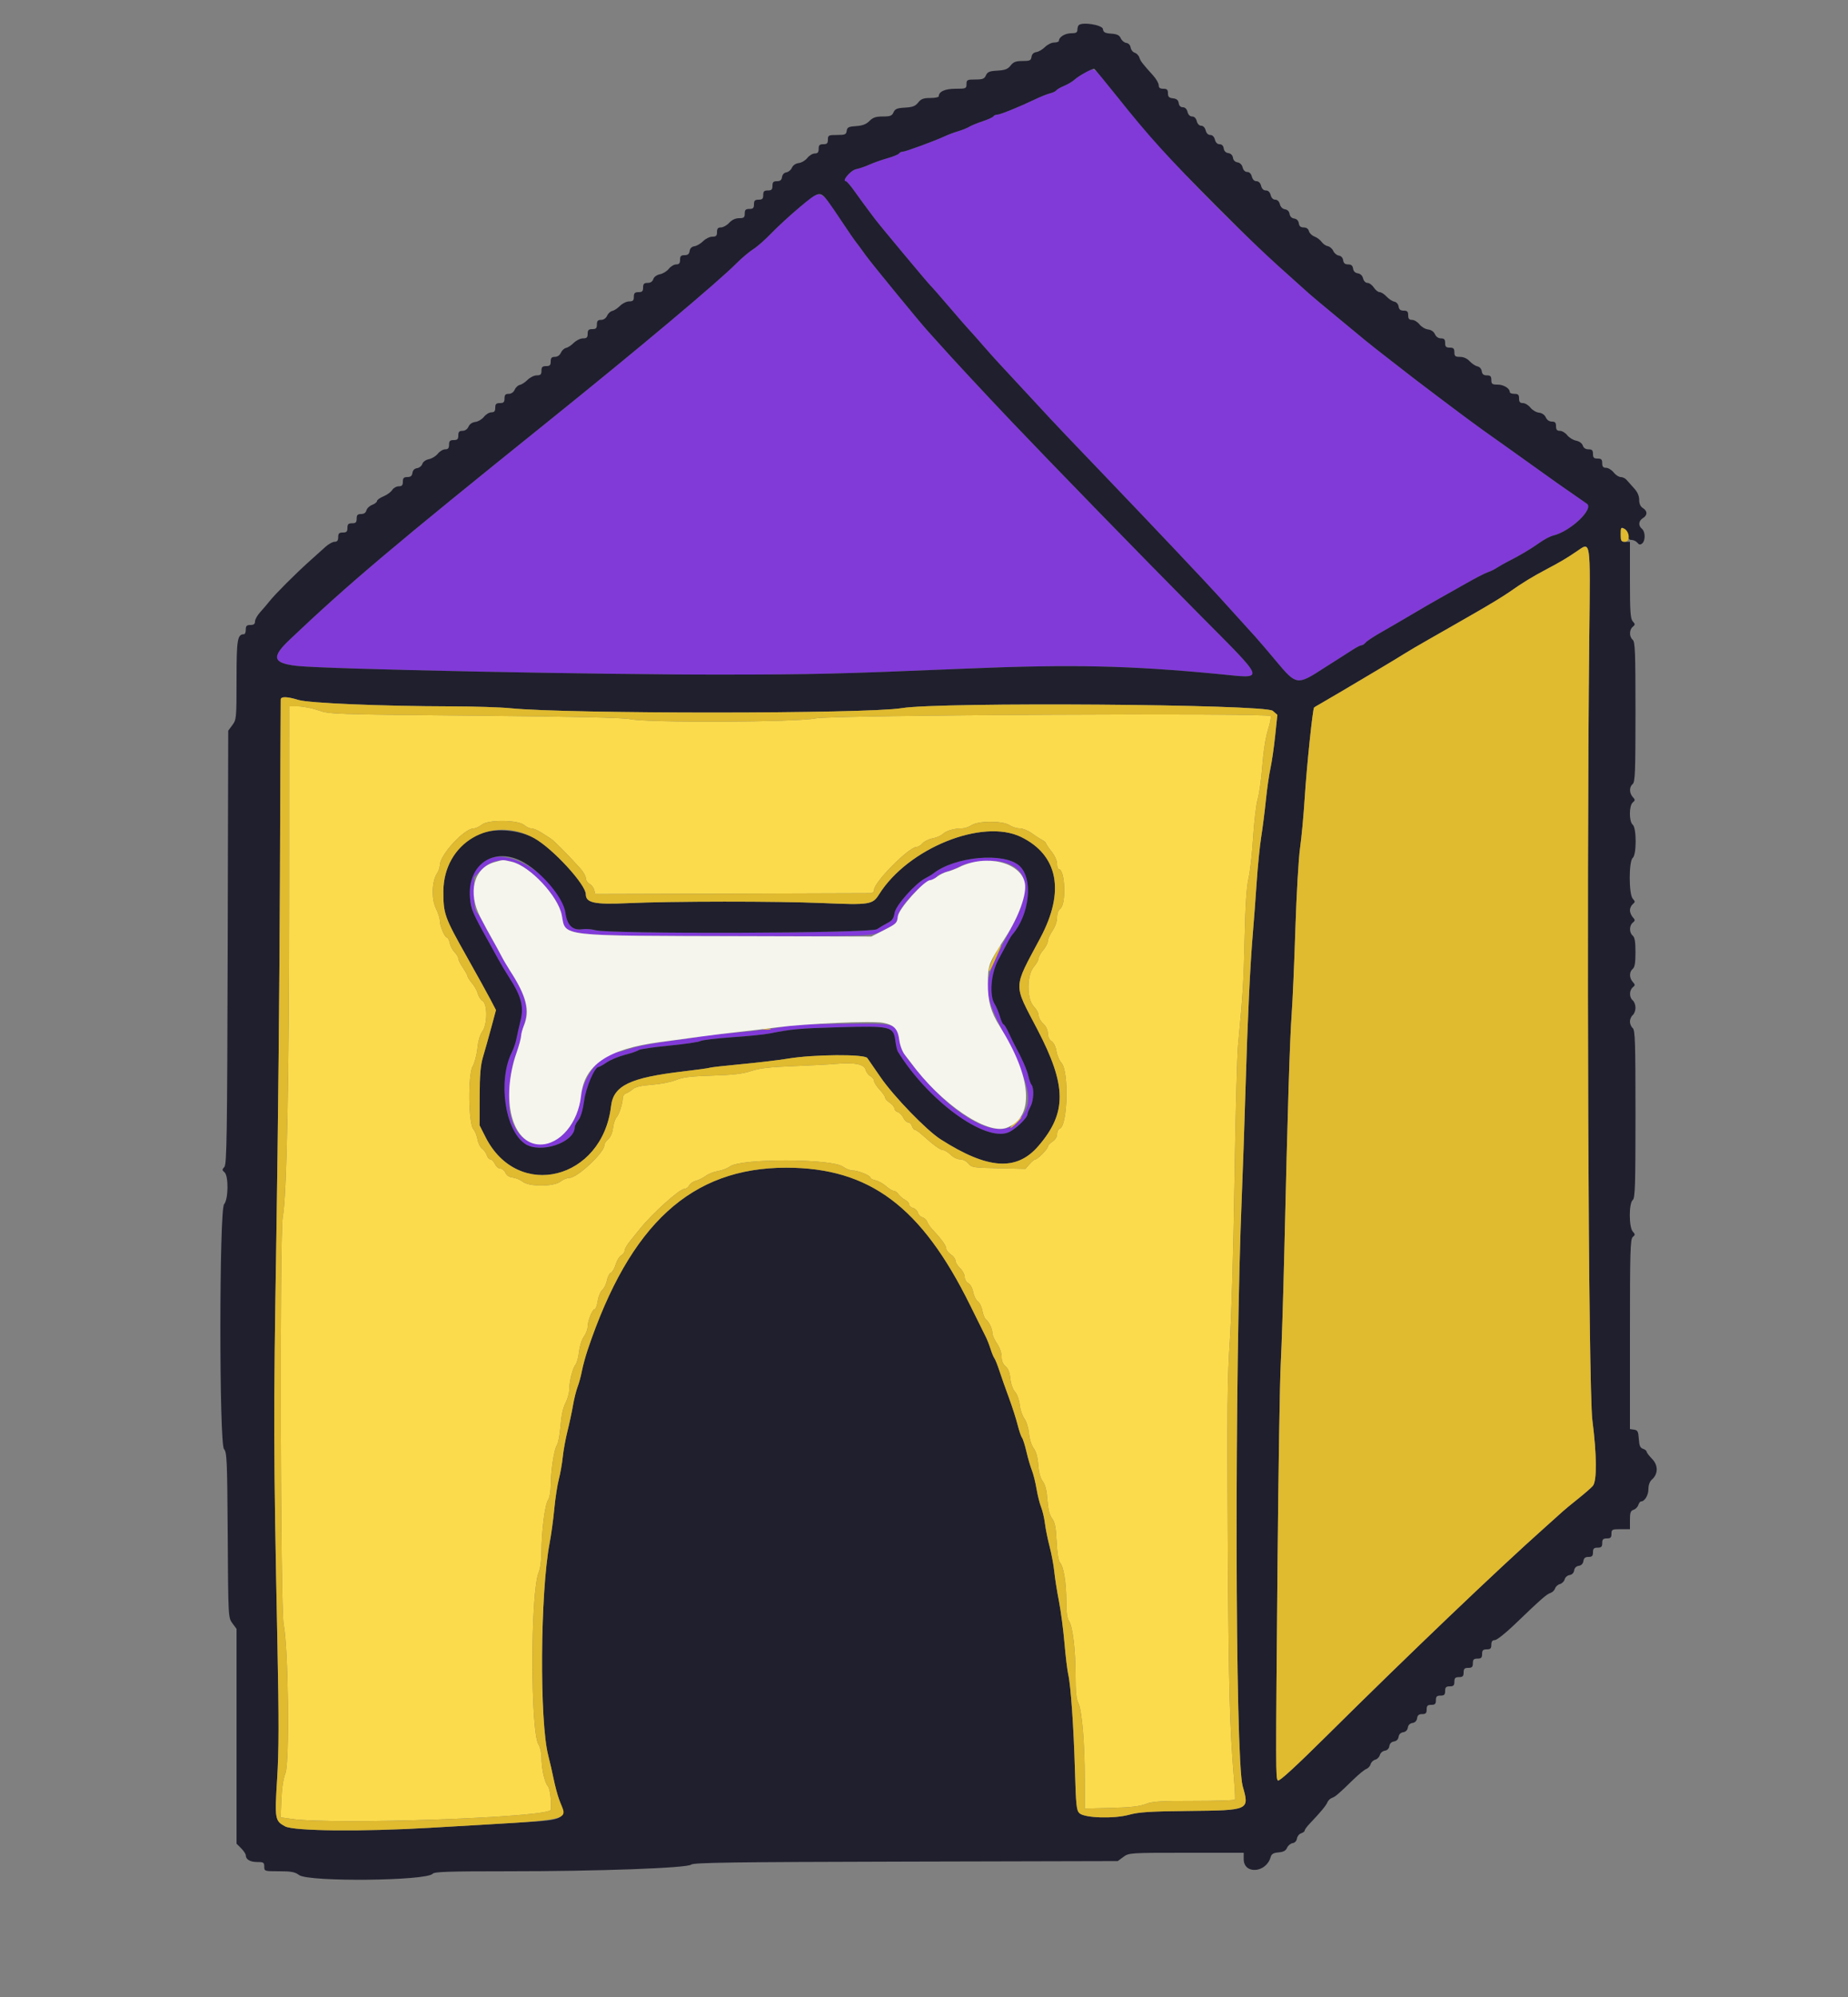 <svg id="svg" version="1.1" xmlns="http://www.w3.org/2000/svg" xmlns:xlink="http://www.w3.org/1999/xlink" width="400" height="432" viewBox="0, 0, 400,432"><rect x="0" y="0" width="400" height="432" fill="#808080" stroke="none"/><g id="svgg"><path id="path0" d="M234.996 15.641 C 234.118 16.105,233.038 16.817,232.595 17.223 C 232.152 17.629,231.129 18.238,230.322 18.575 C 229.515 18.912,228.754 19.351,228.631 19.550 C 228.508 19.749,227.911 20.033,227.304 20.183 C 226.697 20.332,225.300 20.886,224.200 21.413 C 220.717 23.083,216.488 24.800,215.857 24.800 C 215.521 24.800,215.144 24.966,215.019 25.169 C 214.893 25.373,213.848 25.850,212.695 26.231 C 211.543 26.611,210.240 27.145,209.800 27.417 C 209.360 27.689,208.280 28.124,207.400 28.386 C 206.520 28.647,205.260 29.115,204.600 29.425 C 202.449 30.438,196.032 32.800,195.432 32.800 C 195.110 32.800,194.737 32.978,194.603 33.195 C 194.469 33.412,193.333 33.878,192.080 34.231 C 190.826 34.584,189.080 35.201,188.200 35.602 C 187.320 36.002,186.012 36.451,185.293 36.598 C 184.119 36.839,182.131 39.200,183.102 39.200 C 183.279 39.200,184.139 40.205,185.012 41.434 C 185.885 42.662,187.098 44.327,187.706 45.134 C 188.315 45.940,189.079 46.960,189.406 47.400 C 190.389 48.725,200.940 61.369,201.422 61.800 C 201.669 62.020,203.475 64.079,205.435 66.375 C 207.396 68.671,209.360 70.924,209.800 71.382 C 210.240 71.839,211.500 73.257,212.600 74.533 C 213.700 75.808,215.410 77.721,216.400 78.782 C 220.785 83.486,226.368 89.500,227.371 90.600 C 228.438 91.771,230.536 93.971,239.978 103.823 C 249.123 113.365,261.822 126.794,263.800 129.015 C 264.674 129.996,270.669 136.611,271.733 137.768 C 272.356 138.446,274.392 140.827,276.256 143.059 C 280.607 148.269,280.768 148.292,286.600 144.501 C 287.480 143.929,288.875 143.043,289.700 142.531 C 290.525 142.019,291.885 141.150,292.722 140.600 C 293.558 140.050,294.436 139.600,294.673 139.600 C 294.909 139.600,295.325 139.331,295.598 139.002 C 295.872 138.673,297.379 137.676,298.947 136.788 C 300.516 135.899,303.600 134.105,305.800 132.802 C 308.000 131.499,310.430 130.091,311.200 129.674 C 311.970 129.256,314.490 127.833,316.800 126.511 C 319.110 125.190,321.450 123.970,322.000 123.802 C 322.550 123.633,323.450 123.198,324.000 122.834 C 324.550 122.471,325.630 121.856,326.400 121.468 C 328.959 120.179,331.380 118.744,333.209 117.431 C 334.203 116.717,335.553 116.005,336.209 115.849 C 339.925 114.964,345.095 110.055,343.467 108.956 C 342.727 108.457,337.992 105.160,337.064 104.499 C 336.369 104.003,335.170 103.148,334.400 102.600 C 333.630 102.052,332.370 101.152,331.600 100.600 C 330.830 100.048,329.570 99.148,328.800 98.600 C 328.030 98.052,326.770 97.152,326.000 96.600 C 324.154 95.278,322.038 93.775,320.800 92.908 C 319.813 92.216,314.952 88.616,313.400 87.426 C 312.960 87.088,311.880 86.276,311.000 85.621 C 308.594 83.830,304.713 80.855,301.694 78.486 C 300.212 77.324,298.480 75.974,297.844 75.486 C 297.208 74.999,296.218 74.209,295.644 73.731 C 295.070 73.252,292.260 70.931,289.400 68.572 C 286.540 66.213,283.840 63.955,283.400 63.553 C 282.960 63.152,282.036 62.323,281.347 61.712 C 265.990 48.083,251.860 33.505,241.888 21.001 C 236.341 14.046,237.019 14.572,234.996 15.641 M173.150 44.771 C 171.088 46.501,168.320 49.041,167.000 50.416 C 165.680 51.791,163.899 53.359,163.042 53.900 C 162.185 54.441,160.560 55.810,159.430 56.942 C 155.243 61.140,138.184 75.452,118.597 91.200 C 85.115 118.120,75.554 126.189,62.707 138.366 C 58.661 142.200,59.015 143.460,64.306 144.056 C 70.513 144.755,129.748 145.961,156.400 145.931 C 176.732 145.908,181.085 145.800,209.600 144.619 C 232.005 143.691,244.479 143.966,263.769 145.814 C 274.045 146.798,274.419 147.860,259.016 132.331 C 247.197 120.415,227.978 100.679,218.781 91.014 C 213.161 85.106,205.813 77.200,203.164 74.208 C 202.194 73.112,201.141 71.942,200.824 71.608 C 199.476 70.185,188.496 56.800,187.400 55.243 C 186.740 54.306,185.820 53.058,185.356 52.469 C 184.892 51.881,183.505 49.870,182.273 48.000 C 177.444 40.670,177.863 40.818,173.150 44.771 M106.200 185.657 C 101.518 187.378,100.217 193.562,103.331 199.292 C 104.080 200.672,105.171 202.653,105.755 203.696 C 106.338 204.738,107.276 206.438,107.837 207.472 C 108.399 208.507,109.449 210.264,110.169 211.377 C 112.831 215.487,113.425 217.705,112.681 220.746 C 112.324 222.206,111.912 224.030,111.767 224.800 C 111.621 225.570,111.188 226.830,110.803 227.600 C 107.747 233.718,109.259 244.392,113.609 247.406 C 116.888 249.678,124.400 247.183,124.400 243.822 C 124.400 243.539,124.759 242.851,125.199 242.293 C 125.708 241.644,126.154 240.142,126.431 238.139 C 126.841 235.167,128.711 230.800,129.574 230.800 C 129.747 230.800,130.545 230.355,131.347 229.810 C 132.149 229.266,133.929 228.530,135.303 228.175 C 136.676 227.819,138.002 227.361,138.250 227.157 C 138.497 226.953,141.424 226.524,144.754 226.204 C 148.085 225.885,151.156 225.438,151.579 225.211 C 152.003 224.984,155.106 224.612,158.475 224.384 C 161.844 224.156,165.500 223.787,166.600 223.564 C 171.259 222.622,173.047 222.462,181.664 222.217 C 192.763 221.902,193.401 222.052,193.791 225.067 C 193.928 226.130,194.166 227.204,194.320 227.454 C 200.887 238.096,213.124 247.052,218.255 244.970 C 219.748 244.364,222.397 241.831,222.402 241.004 C 222.404 240.782,222.691 240.060,223.040 239.400 C 223.738 238.083,223.868 235.413,223.271 234.671 C 223.063 234.412,222.758 233.570,222.595 232.800 C 222.322 231.518,221.185 228.916,219.798 226.400 C 219.495 225.850,218.854 224.545,218.374 223.500 C 217.894 222.455,217.372 221.600,217.214 221.600 C 217.056 221.600,216.703 220.835,216.429 219.900 C 216.155 218.965,215.644 217.751,215.293 217.203 C 214.097 215.335,214.472 210.657,216.057 207.669 C 218.557 202.959,218.757 202.601,219.131 202.168 C 222.903 197.806,223.676 189.955,220.601 187.254 C 217.252 184.314,206.656 185.286,202.000 188.961 C 201.670 189.221,200.926 189.671,200.347 189.960 C 198.178 191.041,193.902 195.829,193.640 197.468 C 193.453 198.641,193.115 199.143,192.198 199.612 C 191.539 199.948,190.468 200.578,189.817 201.012 C 188.472 201.909,131.834 202.099,128.827 201.217 C 128.072 200.995,126.812 200.904,126.027 201.015 C 123.917 201.313,122.741 200.151,122.368 197.402 C 121.502 191.025,111.454 183.725,106.200 185.657 M110.996 186.448 C 114.854 187.519,120.859 193.966,121.566 197.795 C 122.471 202.700,120.174 202.428,161.400 202.507 C 188.583 202.559,188.941 202.544,191.200 201.261 C 191.530 201.074,192.340 200.636,193.000 200.287 C 193.955 199.784,194.247 199.314,194.431 197.992 C 194.691 196.130,199.437 191.094,201.666 190.317 C 202.290 190.100,202.800 189.774,202.800 189.593 C 202.800 189.412,203.745 188.959,204.900 188.587 C 206.055 188.214,207.360 187.692,207.800 187.426 C 209.436 186.437,214.181 185.898,216.678 186.416 C 222.449 187.614,223.402 192.128,219.461 199.608 C 212.165 213.459,212.179 213.268,217.703 224.430 C 223.447 236.034,223.832 238.776,220.267 242.666 C 216.454 246.827,207.619 242.481,198.987 232.198 C 195.542 228.093,194.939 227.091,194.658 225.006 C 194.165 221.344,194.320 221.389,182.552 221.470 C 175.123 221.521,171.496 221.711,169.258 222.164 C 167.566 222.507,162.958 223.070,159.018 223.415 C 155.078 223.760,151.729 224.121,151.575 224.216 C 151.421 224.311,148.529 224.742,145.148 225.175 C 141.766 225.607,137.937 226.330,136.637 226.781 C 135.338 227.231,133.988 227.602,133.637 227.604 C 130.330 227.624,126.352 232.558,125.669 237.490 C 124.072 249.013,112.354 251.355,110.357 240.550 C 109.833 237.715,110.552 230.668,111.613 228.251 C 112.011 227.343,112.460 225.880,112.610 225.000 C 112.760 224.120,113.134 222.629,113.442 221.686 C 114.573 218.213,113.788 215.182,110.414 210.000 C 109.770 209.010,108.872 207.480,108.420 206.600 C 107.967 205.720,107.067 204.100,106.420 203.000 C 105.773 201.900,104.945 200.370,104.582 199.600 C 104.218 198.830,103.631 197.875,103.278 197.478 C 102.797 196.936,102.632 195.884,102.618 193.265 L 102.600 189.774 104.067 188.307 C 106.140 186.233,108.217 185.676,110.996 186.448 " stroke="none" fill="#813ad8" fill-rule="evenodd"></path><path id="path1" d="M233.484 5.450 C 233.328 5.606,233.200 6.063,233.200 6.467 C 233.200 7.035,232.892 7.200,231.829 7.200 C 230.527 7.200,229.200 8.022,229.200 8.829 C 229.200 9.033,228.742 9.200,228.182 9.200 C 227.622 9.200,226.727 9.637,226.193 10.171 C 225.659 10.705,224.812 11.200,224.311 11.271 C 223.722 11.354,223.355 11.718,223.272 12.300 C 223.161 13.082,222.907 13.200,221.330 13.200 C 219.881 13.200,219.360 13.397,218.745 14.180 C 218.134 14.956,217.541 15.184,215.887 15.280 C 214.169 15.379,213.730 15.559,213.405 16.300 C 213.075 17.052,212.697 17.200,211.105 17.200 C 209.340 17.200,209.200 17.273,209.200 18.200 C 209.200 19.154,209.091 19.200,206.829 19.200 C 204.551 19.200,203.200 19.806,203.200 20.829 C 203.200 21.033,202.371 21.200,201.358 21.200 C 199.879 21.200,199.363 21.393,198.745 22.180 C 198.134 22.956,197.541 23.184,195.887 23.280 C 194.169 23.379,193.730 23.559,193.405 24.300 C 193.074 25.054,192.698 25.200,191.087 25.200 C 189.580 25.200,188.952 25.412,188.186 26.178 C 187.478 26.886,186.682 27.190,185.304 27.278 C 183.679 27.382,183.381 27.532,183.272 28.300 C 183.159 29.094,182.913 29.200,181.172 29.200 C 179.335 29.200,179.200 29.269,179.200 30.200 C 179.200 31.000,179.000 31.200,178.200 31.200 C 177.400 31.200,177.200 31.400,177.200 32.200 C 177.200 32.950,176.989 33.200,176.358 33.200 C 175.894 33.200,175.170 33.638,174.749 34.174 C 174.327 34.710,173.491 35.205,172.891 35.274 C 172.227 35.351,171.648 35.746,171.412 36.284 C 171.199 36.770,170.659 37.220,170.212 37.284 C 169.721 37.354,169.349 37.756,169.272 38.300 C 169.180 38.951,168.876 39.200,168.172 39.200 C 167.402 39.200,167.200 39.408,167.200 40.200 C 167.200 41.000,167.000 41.200,166.200 41.200 C 165.400 41.200,165.200 41.400,165.200 42.200 C 165.200 43.000,165.000 43.200,164.200 43.200 C 163.400 43.200,163.200 43.400,163.200 44.200 C 163.200 45.000,163.000 45.200,162.200 45.200 C 161.400 45.200,161.200 45.400,161.200 46.200 C 161.200 47.048,161.015 47.200,159.981 47.200 C 159.194 47.200,158.433 47.555,157.835 48.200 C 157.325 48.750,156.524 49.200,156.054 49.200 C 155.410 49.200,155.200 49.446,155.200 50.200 C 155.200 51.005,155.001 51.200,154.182 51.200 C 153.622 51.200,152.727 51.637,152.193 52.171 C 151.659 52.705,150.812 53.200,150.311 53.271 C 149.722 53.354,149.355 53.718,149.272 54.300 C 149.180 54.951,148.876 55.200,148.172 55.200 C 147.402 55.200,147.200 55.408,147.200 56.200 C 147.200 56.950,146.989 57.200,146.358 57.200 C 145.894 57.200,145.180 57.626,144.770 58.148 C 144.360 58.669,143.493 59.201,142.844 59.331 C 142.140 59.472,141.560 59.896,141.405 60.384 C 141.238 60.911,140.801 61.200,140.173 61.200 C 139.402 61.200,139.200 61.407,139.200 62.200 C 139.200 63.000,139.000 63.200,138.200 63.200 C 137.400 63.200,137.200 63.400,137.200 64.200 C 137.200 65.005,137.001 65.200,136.182 65.200 C 135.622 65.200,134.728 65.636,134.196 66.168 C 133.663 66.700,132.906 67.196,132.514 67.270 C 132.121 67.344,131.622 67.809,131.405 68.302 C 131.163 68.852,130.659 69.200,130.105 69.200 C 129.406 69.200,129.200 69.428,129.200 70.200 C 129.200 71.000,129.000 71.200,128.200 71.200 C 127.400 71.200,127.200 71.400,127.200 72.200 C 127.200 73.005,127.001 73.200,126.182 73.200 C 125.622 73.200,124.728 73.636,124.196 74.168 C 123.663 74.700,122.906 75.196,122.514 75.270 C 122.121 75.344,121.622 75.809,121.405 76.302 C 121.163 76.852,120.659 77.200,120.105 77.200 C 119.406 77.200,119.200 77.428,119.200 78.200 C 119.200 79.000,119.000 79.200,118.200 79.200 C 117.400 79.200,117.200 79.400,117.200 80.200 C 117.200 81.005,117.001 81.200,116.182 81.200 C 115.622 81.200,114.728 81.636,114.196 82.168 C 113.663 82.700,112.906 83.196,112.514 83.270 C 112.121 83.344,111.622 83.809,111.405 84.302 C 111.163 84.852,110.659 85.200,110.105 85.200 C 109.406 85.200,109.200 85.428,109.200 86.200 C 109.200 87.000,109.000 87.200,108.200 87.200 C 107.400 87.200,107.200 87.400,107.200 88.200 C 107.200 88.950,106.989 89.200,106.358 89.200 C 105.894 89.200,105.170 89.638,104.749 90.174 C 104.327 90.710,103.491 91.205,102.891 91.274 C 102.220 91.352,101.648 91.747,101.405 92.300 C 101.163 92.852,100.660 93.200,100.105 93.200 C 99.406 93.200,99.200 93.428,99.200 94.200 C 99.200 95.000,99.000 95.200,98.200 95.200 C 97.400 95.200,97.200 95.400,97.200 96.200 C 97.200 96.950,96.989 97.200,96.358 97.200 C 95.894 97.200,95.180 97.626,94.770 98.148 C 94.360 98.669,93.493 99.201,92.844 99.331 C 92.156 99.469,91.560 99.897,91.413 100.358 C 91.275 100.793,90.766 101.206,90.281 101.275 C 89.721 101.354,89.353 101.728,89.272 102.300 C 89.180 102.951,88.876 103.200,88.172 103.200 C 87.402 103.200,87.200 103.408,87.200 104.200 C 87.200 104.972,86.994 105.200,86.296 105.200 C 85.799 105.200,85.169 105.558,84.896 105.995 C 84.623 106.432,83.770 107.053,83.000 107.374 C 82.230 107.696,81.600 108.153,81.600 108.389 C 81.600 108.626,81.133 108.998,80.561 109.215 C 79.990 109.432,79.429 109.967,79.315 110.405 C 79.180 110.918,78.768 111.200,78.153 111.200 C 77.403 111.200,77.200 111.413,77.200 112.200 C 77.200 113.000,77.000 113.200,76.200 113.200 C 75.400 113.200,75.200 113.400,75.200 114.200 C 75.200 115.000,75.000 115.200,74.200 115.200 C 73.400 115.200,73.200 115.400,73.200 116.200 C 73.200 116.920,72.985 117.200,72.431 117.200 C 72.008 117.200,71.113 117.695,70.444 118.300 C 69.774 118.905,68.221 120.300,66.994 121.400 C 63.966 124.113,59.619 128.457,58.400 129.987 C 57.850 130.677,56.905 131.786,56.300 132.452 C 55.695 133.117,55.200 134.008,55.200 134.431 C 55.200 134.985,54.920 135.200,54.200 135.200 C 53.400 135.200,53.200 135.400,53.200 136.200 C 53.200 136.750,53.033 137.200,52.829 137.200 C 51.384 137.200,51.200 138.315,51.200 147.045 C 51.200 155.323,51.168 155.676,50.300 156.849 L 49.400 158.067 49.281 204.922 C 49.178 245.597,49.085 251.864,48.571 252.432 C 48.049 253.009,48.051 253.144,48.590 253.592 C 49.501 254.348,49.440 259.471,48.508 260.502 C 47.445 261.677,47.425 312.302,48.488 313.476 C 49.113 314.167,49.186 315.864,49.288 332.085 C 49.400 349.884,49.403 349.937,50.300 351.151 L 51.200 352.368 51.200 375.602 L 51.200 398.836 52.200 399.836 C 52.750 400.386,53.200 401.062,53.200 401.338 C 53.200 402.248,54.137 402.800,55.680 402.800 C 57.035 402.800,57.200 402.909,57.200 403.800 C 57.200 404.784,57.252 404.800,60.416 404.800 C 63.033 404.800,63.839 404.953,64.743 405.621 C 66.799 407.141,92.366 406.887,93.655 405.334 C 94.011 404.905,97.183 404.801,109.749 404.804 C 129.490 404.809,148.746 404.110,149.619 403.357 C 150.125 402.920,158.561 402.803,196.086 402.711 L 241.933 402.600 243.150 401.700 C 244.351 400.812,244.535 400.800,256.784 400.800 L 269.200 400.800 269.200 402.171 C 269.200 405.547,274.090 405.171,275.035 401.722 C 275.218 401.056,275.628 400.814,276.738 400.722 C 277.793 400.634,278.308 400.354,278.588 399.716 C 278.801 399.230,279.341 398.780,279.788 398.716 C 280.273 398.647,280.650 398.245,280.725 397.719 C 280.794 397.234,281.199 396.727,281.625 396.592 C 282.051 396.457,282.400 396.184,282.400 395.987 C 282.400 395.789,282.895 395.111,283.500 394.479 C 285.804 392.072,287.047 390.575,287.310 389.891 C 287.459 389.501,287.901 389.072,288.291 388.937 C 289.034 388.680,289.710 388.099,293.000 384.896 C 294.100 383.825,295.332 382.824,295.738 382.672 C 296.144 382.520,296.566 382.054,296.675 381.635 C 296.784 381.216,297.231 380.781,297.667 380.667 C 298.103 380.553,298.554 380.096,298.670 379.652 C 298.787 379.208,299.268 378.790,299.741 378.722 C 300.270 378.647,300.648 378.264,300.725 377.725 C 300.802 377.179,301.179 376.802,301.725 376.725 C 302.270 376.647,302.647 376.270,302.725 375.725 C 302.802 375.179,303.179 374.802,303.725 374.725 C 304.270 374.647,304.647 374.270,304.725 373.725 C 304.802 373.179,305.179 372.802,305.725 372.725 C 306.279 372.646,306.647 372.270,306.728 371.700 C 306.820 371.049,307.124 370.800,307.828 370.800 C 308.598 370.800,308.800 370.592,308.800 369.800 C 308.800 369.000,309.000 368.800,309.800 368.800 C 310.600 368.800,310.800 368.600,310.800 367.800 C 310.800 367.000,311.000 366.800,311.800 366.800 C 312.600 366.800,312.800 366.600,312.800 365.800 C 312.800 365.000,313.000 364.800,313.800 364.800 C 314.600 364.800,314.800 364.600,314.800 363.800 C 314.800 363.000,315.000 362.800,315.800 362.800 C 316.600 362.800,316.800 362.600,316.800 361.800 C 316.800 361.000,317.000 360.800,317.800 360.800 C 318.600 360.800,318.800 360.600,318.800 359.800 C 318.800 359.000,319.000 358.800,319.800 358.800 C 320.600 358.800,320.800 358.600,320.800 357.800 C 320.800 357.000,321.000 356.800,321.800 356.800 C 322.600 356.800,322.800 356.600,322.800 355.800 C 322.800 355.088,323.017 354.800,323.552 354.800 C 323.965 354.800,325.810 353.354,327.652 351.587 C 333.521 345.955,334.753 344.869,335.565 344.611 C 336.002 344.472,336.464 344.028,336.593 343.623 C 336.721 343.218,337.194 342.790,337.643 342.673 C 338.092 342.555,338.554 342.096,338.670 341.652 C 338.787 341.208,339.268 340.790,339.741 340.722 C 340.270 340.647,340.648 340.264,340.725 339.725 C 340.802 339.179,341.179 338.802,341.725 338.725 C 342.279 338.646,342.647 338.270,342.728 337.700 C 342.820 337.049,343.124 336.800,343.828 336.800 C 344.598 336.800,344.800 336.592,344.800 335.800 C 344.800 335.000,345.000 334.800,345.800 334.800 C 346.600 334.800,346.800 334.600,346.800 333.800 C 346.800 333.000,347.000 332.800,347.800 332.800 C 348.600 332.800,348.800 332.600,348.800 331.800 C 348.800 330.867,348.933 330.800,350.800 330.800 L 352.800 330.800 352.800 328.827 C 352.800 327.222,352.946 326.808,353.580 326.606 C 354.008 326.470,354.470 326.008,354.606 325.580 C 354.743 325.151,355.009 324.800,355.198 324.800 C 355.988 324.800,356.800 323.449,356.800 322.136 C 356.800 321.256,357.084 320.479,357.556 320.064 C 358.931 318.857,358.945 316.976,357.589 315.589 C 356.935 314.920,356.400 314.211,356.400 314.013 C 356.400 313.816,356.049 313.543,355.621 313.407 C 355.021 313.216,354.814 312.728,354.721 311.280 C 354.618 309.679,354.466 309.381,353.700 309.272 L 352.800 309.144 352.800 288.621 C 352.800 270.715,352.878 268.033,353.410 267.592 C 353.957 267.138,353.957 267.015,353.410 266.411 C 352.562 265.474,352.555 260.302,353.400 259.600 C 353.917 259.171,354.000 256.603,354.000 241.000 C 354.000 225.397,353.917 222.829,353.400 222.400 C 353.070 222.126,352.800 221.496,352.800 221.000 C 352.800 220.504,353.070 219.874,353.400 219.600 C 353.730 219.326,354.000 218.606,354.000 218.000 C 354.000 217.394,353.730 216.674,353.400 216.400 C 352.624 215.756,352.630 214.239,353.410 213.592 C 353.957 213.138,353.957 213.015,353.410 212.411 C 352.632 211.552,352.628 210.241,353.400 209.600 C 353.839 209.236,354.000 208.269,354.000 206.000 C 354.000 203.731,353.839 202.764,353.400 202.400 C 352.624 201.756,352.630 200.239,353.410 199.592 C 353.957 199.138,353.957 199.015,353.410 198.411 C 353.075 198.040,352.800 197.368,352.800 196.917 C 352.800 196.467,353.075 195.870,353.410 195.592 C 353.957 195.138,353.957 195.015,353.410 194.411 C 352.542 193.452,352.534 186.319,353.400 185.600 C 354.251 184.894,354.251 179.106,353.400 178.400 C 352.583 177.722,352.591 174.272,353.410 173.592 C 353.957 173.138,353.957 173.015,353.410 172.411 C 352.632 171.552,352.628 170.241,353.400 169.600 C 353.914 169.173,354.000 166.936,354.000 154.000 C 354.000 141.064,353.914 138.827,353.400 138.400 C 352.624 137.756,352.630 136.239,353.410 135.592 C 353.957 135.138,353.957 135.015,353.410 134.411 C 352.905 133.853,352.800 132.318,352.800 125.469 L 352.800 117.200 351.800 117.200 C 350.899 117.200,350.800 117.041,350.800 115.586 C 350.800 114.096,350.861 114.005,351.600 114.400 C 352.068 114.650,352.400 115.238,352.400 115.814 C 352.400 116.512,352.619 116.800,353.151 116.800 C 353.564 116.800,354.128 117.072,354.404 117.405 C 354.786 117.865,355.037 117.901,355.453 117.556 C 356.182 116.951,356.150 115.022,355.400 114.400 C 354.563 113.706,354.652 112.685,355.600 112.093 C 356.622 111.455,356.622 110.545,355.600 109.907 C 355.069 109.575,354.800 108.974,354.800 108.118 C 354.800 107.266,354.426 106.423,353.700 105.636 C 353.095 104.980,352.368 104.164,352.084 103.822 C 351.801 103.480,351.229 103.200,350.813 103.200 C 350.398 103.200,349.704 102.750,349.271 102.200 C 348.839 101.650,348.106 101.200,347.642 101.200 C 347.011 101.200,346.800 100.950,346.800 100.200 C 346.800 99.400,346.600 99.200,345.800 99.200 C 345.000 99.200,344.800 99.000,344.800 98.200 C 344.800 97.407,344.598 97.200,343.827 97.200 C 343.199 97.200,342.762 96.911,342.595 96.384 C 342.440 95.896,341.860 95.472,341.156 95.331 C 340.507 95.201,339.640 94.669,339.230 94.148 C 338.820 93.626,338.106 93.200,337.642 93.200 C 337.011 93.200,336.800 92.950,336.800 92.200 C 336.800 91.428,336.594 91.200,335.895 91.200 C 335.340 91.200,334.837 90.852,334.595 90.300 C 334.352 89.747,333.780 89.352,333.109 89.274 C 332.509 89.205,331.673 88.710,331.251 88.174 C 330.830 87.638,330.106 87.200,329.642 87.200 C 329.011 87.200,328.800 86.950,328.800 86.200 C 328.800 85.400,328.600 85.200,327.800 85.200 C 327.250 85.200,326.800 85.033,326.800 84.829 C 326.800 84.022,325.473 83.200,324.171 83.200 C 322.975 83.200,322.800 83.072,322.800 82.200 C 322.800 81.408,322.598 81.200,321.828 81.200 C 321.126 81.200,320.820 80.951,320.728 80.304 C 320.654 79.787,320.262 79.344,319.801 79.256 C 319.362 79.172,318.605 78.675,318.120 78.152 C 317.563 77.551,316.789 77.200,316.019 77.200 C 314.985 77.200,314.800 77.048,314.800 76.200 C 314.800 75.400,314.600 75.200,313.800 75.200 C 313.000 75.200,312.800 75.000,312.800 74.200 C 312.800 73.428,312.594 73.200,311.895 73.200 C 311.340 73.200,310.837 72.852,310.595 72.300 C 310.352 71.747,309.780 71.352,309.109 71.274 C 308.509 71.205,307.673 70.710,307.251 70.174 C 306.830 69.638,306.106 69.200,305.642 69.200 C 305.011 69.200,304.800 68.950,304.800 68.200 C 304.800 67.408,304.598 67.200,303.828 67.200 C 303.126 67.200,302.820 66.951,302.728 66.304 C 302.654 65.787,302.262 65.344,301.801 65.256 C 301.362 65.172,300.605 64.675,300.120 64.152 C 299.635 63.628,298.964 63.200,298.628 63.200 C 298.293 63.200,297.724 62.750,297.363 62.200 C 297.003 61.650,296.388 61.200,295.997 61.200 C 295.578 61.200,295.187 60.801,295.043 60.228 C 294.890 59.621,294.460 59.207,293.899 59.128 C 293.322 59.046,292.954 58.678,292.872 58.100 C 292.781 57.457,292.475 57.200,291.800 57.200 C 291.125 57.200,290.819 56.943,290.728 56.300 C 290.651 55.756,290.279 55.354,289.788 55.284 C 289.341 55.220,288.801 54.771,288.588 54.286 C 288.375 53.801,287.842 53.337,287.404 53.255 C 286.967 53.172,286.363 52.755,286.064 52.327 C 285.764 51.899,285.070 51.379,284.521 51.170 C 283.972 50.961,283.429 50.433,283.315 49.995 C 283.183 49.491,282.768 49.200,282.181 49.200 C 281.526 49.200,281.218 48.937,281.128 48.300 C 281.047 47.730,280.679 47.354,280.125 47.275 C 279.579 47.198,279.202 46.821,279.125 46.275 C 279.048 45.735,278.670 45.353,278.138 45.277 C 277.613 45.202,277.179 44.772,277.030 44.177 C 276.879 43.576,276.496 43.200,276.036 43.200 C 275.570 43.200,275.192 42.821,275.036 42.200 C 274.875 41.558,274.503 41.200,274.000 41.200 C 273.497 41.200,273.125 40.842,272.964 40.200 C 272.808 39.579,272.430 39.200,271.964 39.200 C 271.499 39.200,271.120 38.821,270.964 38.200 C 270.808 37.579,270.430 37.200,269.964 37.200 C 269.504 37.200,269.121 36.824,268.970 36.223 C 268.821 35.628,268.387 35.198,267.862 35.123 C 267.330 35.047,266.952 34.665,266.875 34.125 C 266.798 33.579,266.421 33.202,265.875 33.125 C 265.321 33.046,264.953 32.670,264.872 32.100 C 264.791 31.525,264.468 31.200,263.980 31.200 C 263.498 31.200,263.122 30.830,262.964 30.200 C 262.808 29.579,262.430 29.200,261.964 29.200 C 261.499 29.200,261.120 28.821,260.964 28.200 C 260.814 27.601,260.427 27.200,260.000 27.200 C 259.573 27.200,259.186 26.799,259.036 26.200 C 258.880 25.579,258.501 25.200,258.036 25.200 C 257.570 25.200,257.192 24.821,257.036 24.200 C 256.878 23.570,256.502 23.200,256.020 23.200 C 255.532 23.200,255.209 22.875,255.128 22.300 C 255.036 21.656,254.688 21.364,253.900 21.273 C 253.036 21.174,252.800 20.938,252.800 20.173 C 252.800 19.402,252.593 19.200,251.800 19.200 C 251.080 19.200,250.800 18.985,250.800 18.431 C 250.800 18.008,250.259 17.063,249.597 16.331 C 247.260 13.747,246.863 13.228,246.612 12.439 C 246.473 12.000,246.020 11.533,245.605 11.402 C 245.190 11.270,244.794 10.766,244.725 10.281 C 244.650 9.755,244.273 9.353,243.788 9.284 C 243.341 9.220,242.801 8.770,242.588 8.284 C 242.292 7.610,241.802 7.371,240.525 7.278 C 239.151 7.178,238.827 6.999,238.725 6.278 C 238.598 5.385,234.238 4.695,233.484 5.450 M241.888 21.001 C 248.644 29.472,252.851 34.114,263.096 44.400 C 270.796 52.130,274.358 55.509,281.347 61.712 C 282.036 62.323,282.960 63.152,283.400 63.553 C 283.840 63.955,286.540 66.213,289.400 68.572 C 292.260 70.931,295.070 73.252,295.644 73.731 C 296.218 74.209,297.208 74.999,297.844 75.486 C 298.480 75.974,300.212 77.324,301.694 78.486 C 304.713 80.855,308.594 83.830,311.000 85.621 C 311.880 86.276,312.960 87.088,313.400 87.426 C 314.952 88.616,319.813 92.216,320.800 92.908 C 322.038 93.775,324.154 95.278,326.000 96.600 C 326.770 97.152,328.030 98.052,328.800 98.600 C 329.570 99.148,330.830 100.048,331.600 100.600 C 332.370 101.152,333.630 102.052,334.400 102.600 C 335.170 103.148,336.369 104.003,337.064 104.499 C 337.992 105.160,342.727 108.457,343.467 108.956 C 345.095 110.055,339.925 114.964,336.209 115.849 C 335.553 116.005,334.203 116.717,333.209 117.431 C 331.380 118.744,328.959 120.179,326.400 121.468 C 325.630 121.856,324.550 122.471,324.000 122.834 C 323.450 123.198,322.550 123.633,322.000 123.802 C 321.450 123.970,319.110 125.190,316.800 126.511 C 314.490 127.833,311.970 129.256,311.200 129.674 C 310.430 130.091,308.000 131.499,305.800 132.802 C 303.600 134.105,300.516 135.899,298.947 136.788 C 297.379 137.676,295.872 138.673,295.598 139.002 C 295.325 139.331,294.909 139.600,294.673 139.600 C 294.436 139.600,293.558 140.050,292.722 140.600 C 291.885 141.150,290.525 142.019,289.700 142.531 C 288.875 143.043,287.480 143.929,286.600 144.501 C 280.768 148.292,280.607 148.269,276.256 143.059 C 274.392 140.827,272.356 138.446,271.733 137.768 C 270.669 136.611,264.674 129.996,263.800 129.015 C 261.822 126.794,249.123 113.365,239.978 103.823 C 230.536 93.971,228.438 91.771,227.371 90.600 C 226.368 89.500,220.785 83.486,216.400 78.782 C 215.410 77.721,213.700 75.808,212.600 74.533 C 211.500 73.257,210.240 71.839,209.800 71.382 C 209.360 70.924,207.396 68.671,205.435 66.375 C 203.475 64.079,201.669 62.020,201.422 61.800 C 200.940 61.369,190.389 48.725,189.406 47.400 C 189.079 46.960,188.315 45.940,187.706 45.134 C 187.098 44.327,185.885 42.662,185.012 41.434 C 184.139 40.205,183.279 39.200,183.102 39.200 C 182.131 39.200,184.119 36.839,185.293 36.598 C 186.012 36.451,187.320 36.002,188.200 35.602 C 189.080 35.201,190.826 34.584,192.080 34.231 C 193.333 33.878,194.469 33.412,194.603 33.195 C 194.737 32.978,195.110 32.800,195.432 32.800 C 196.032 32.800,202.449 30.438,204.600 29.425 C 205.260 29.115,206.520 28.647,207.400 28.386 C 208.280 28.124,209.360 27.689,209.800 27.417 C 210.240 27.145,211.543 26.611,212.695 26.231 C 213.848 25.850,214.893 25.373,215.019 25.169 C 215.144 24.966,215.521 24.800,215.857 24.800 C 216.488 24.800,220.717 23.083,224.200 21.413 C 225.300 20.886,226.697 20.332,227.304 20.183 C 227.911 20.033,228.508 19.749,228.631 19.550 C 228.754 19.351,229.515 18.912,230.322 18.575 C 231.129 18.238,232.152 17.629,232.595 17.223 C 233.537 16.359,236.477 14.752,236.848 14.899 C 236.988 14.954,239.256 17.700,241.888 21.001 M179.183 43.496 C 179.650 44.103,181.041 46.130,182.273 48.000 C 183.505 49.870,184.892 51.881,185.356 52.469 C 185.820 53.058,186.740 54.306,187.400 55.243 C 188.496 56.800,199.476 70.185,200.824 71.608 C 201.141 71.942,202.194 73.112,203.164 74.208 C 205.813 77.200,213.161 85.106,218.781 91.014 C 227.978 100.679,247.197 120.415,259.016 132.331 C 274.419 147.860,274.045 146.798,263.769 145.814 C 244.479 143.966,232.005 143.691,209.600 144.619 C 181.085 145.800,176.732 145.908,156.400 145.931 C 129.748 145.961,70.513 144.755,64.306 144.056 C 59.015 143.460,58.661 142.200,62.707 138.366 C 75.554 126.189,85.115 118.120,118.597 91.200 C 138.184 75.452,155.243 61.140,159.430 56.942 C 160.560 55.810,162.185 54.441,163.042 53.900 C 163.899 53.359,165.680 51.791,167.000 50.416 C 168.320 49.041,171.088 46.501,173.150 44.771 C 177.231 41.349,177.488 41.295,179.183 43.496 M344.000 137.600 C 343.384 196.091,343.793 300.404,344.665 307.200 C 345.628 314.709,345.673 320.347,344.780 321.425 C 344.461 321.810,343.011 323.074,341.557 324.234 C 340.103 325.394,338.661 326.581,338.351 326.872 C 338.042 327.162,336.172 328.840,334.196 330.600 C 324.145 339.553,304.875 357.946,287.404 375.263 C 280.412 382.193,276.875 385.436,276.604 385.164 C 276.115 384.676,276.114 383.779,276.526 338.000 C 276.706 318.090,277.017 298.740,277.218 295.000 C 277.419 291.260,277.773 280.100,278.005 270.200 C 278.712 239.960,279.181 224.843,279.581 219.400 C 279.791 216.540,280.155 208.196,280.389 200.857 C 280.624 193.518,281.077 185.688,281.396 183.457 C 281.716 181.226,282.170 176.340,282.406 172.600 C 282.837 165.793,284.132 153.319,284.438 153.046 C 284.527 152.967,285.140 152.601,285.800 152.233 C 286.460 151.865,288.576 150.627,290.503 149.482 C 292.429 148.337,295.939 146.253,298.303 144.852 C 300.666 143.451,303.230 141.899,304.000 141.405 C 304.770 140.911,307.110 139.537,309.200 138.353 C 311.290 137.169,313.305 136.020,313.677 135.800 C 314.049 135.580,316.659 134.084,319.477 132.476 C 322.295 130.868,325.541 128.888,326.691 128.076 C 329.503 126.091,331.684 124.757,334.833 123.096 C 337.714 121.576,339.072 120.772,341.200 119.329 C 344.379 117.173,344.226 116.170,344.000 137.600 M64.600 151.417 C 66.876 152.110,82.661 152.773,97.600 152.803 C 102.550 152.813,108.310 152.993,110.400 153.203 C 122.926 154.459,187.576 154.447,195.200 153.187 C 203.418 151.829,273.815 152.335,275.476 153.764 L 276.487 154.633 276.004 159.217 C 275.739 161.737,275.281 164.885,274.987 166.211 C 274.693 167.536,274.253 170.596,274.009 173.011 C 273.765 175.425,273.308 179.020,272.994 181.000 C 272.680 182.980,272.237 187.390,272.010 190.800 C 271.782 194.210,271.419 199.070,271.202 201.600 C 270.595 208.686,270.037 220.447,269.588 235.600 C 269.364 243.190,269.006 253.540,268.794 258.600 C 267.199 296.613,267.320 380.582,268.977 386.391 C 270.465 391.608,270.454 391.613,257.317 391.752 C 248.911 391.841,246.518 391.994,244.400 392.574 C 241.095 393.480,234.804 393.290,233.655 392.250 C 233.008 391.664,232.896 390.620,232.677 383.094 C 232.398 373.536,231.773 364.593,231.218 362.200 C 231.014 361.320,230.647 358.260,230.403 355.400 C 230.159 352.540,229.624 348.490,229.214 346.400 C 228.803 344.310,228.349 341.430,228.204 340.000 C 228.059 338.570,227.607 336.140,227.200 334.600 C 226.793 333.060,226.336 330.810,226.185 329.600 C 226.035 328.390,225.664 326.799,225.361 326.064 C 225.059 325.330,224.607 323.530,224.357 322.064 C 224.108 320.599,223.653 318.787,223.346 318.037 C 223.039 317.288,222.516 315.500,222.183 314.065 C 221.850 312.630,221.416 311.261,221.219 311.023 C 221.022 310.785,220.588 309.512,220.255 308.195 C 219.923 306.878,219.084 304.270,218.391 302.400 C 217.699 300.530,216.782 297.932,216.354 296.627 C 215.927 295.322,215.425 294.062,215.240 293.827 C 215.056 293.592,214.678 292.680,214.401 291.800 C 214.123 290.920,213.665 289.750,213.382 289.200 C 213.099 288.650,211.581 285.590,210.008 282.400 C 199.466 261.025,188.217 252.603,170.200 252.601 C 149.643 252.598,136.357 264.772,127.202 292.000 C 126.721 293.430,126.156 295.500,125.946 296.600 C 125.736 297.700,125.316 299.245,125.012 300.034 C 124.708 300.823,124.261 302.623,124.020 304.034 C 123.778 305.445,123.241 307.950,122.826 309.600 C 122.411 311.250,121.952 313.770,121.805 315.200 C 121.658 316.630,121.276 318.790,120.957 320.000 C 120.637 321.210,120.196 324.090,119.977 326.400 C 119.758 328.710,119.303 332.040,118.967 333.800 C 116.922 344.499,116.745 372.368,118.676 379.800 C 119.018 381.120,119.536 383.370,119.827 384.800 C 120.117 386.230,120.635 388.188,120.977 389.150 C 122.567 393.617,122.493 393.662,112.600 394.248 C 108.200 394.508,99.470 395.023,93.200 395.391 C 78.451 396.259,63.608 396.116,61.712 395.089 C 59.505 393.894,59.438 393.499,59.987 384.826 C 60.370 378.770,60.385 372.205,60.052 355.800 C 59.197 313.654,59.178 306.796,59.811 268.000 C 60.164 246.330,60.516 211.320,60.593 190.200 C 60.669 169.080,60.747 151.575,60.766 151.300 C 60.811 150.634,62.162 150.675,64.600 151.417 M104.398 180.185 C 99.392 181.801,95.964 186.961,95.964 192.883 C 95.964 197.703,96.224 198.424,101.049 206.985 C 103.222 210.840,105.529 215.010,106.176 216.252 L 107.353 218.509 106.315 222.354 C 105.745 224.469,104.954 227.280,104.558 228.600 C 104.004 230.449,103.834 232.429,103.819 237.219 L 103.800 243.437 105.110 246.019 C 112.102 259.792,130.389 255.246,132.267 239.267 C 132.786 234.852,136.365 233.128,147.794 231.787 C 150.871 231.426,153.500 231.062,153.637 230.977 C 153.774 230.892,156.837 230.547,160.443 230.209 C 164.049 229.872,168.620 229.327,170.600 229.000 C 176.137 228.082,187.120 228.005,187.728 228.878 C 187.988 229.251,189.280 231.122,190.600 233.037 C 193.486 237.222,200.554 244.523,203.600 246.468 C 213.818 252.989,220.029 253.412,224.764 247.909 C 230.949 240.720,230.905 234.896,224.572 222.752 C 219.261 212.566,219.211 214.113,225.210 202.842 C 230.543 192.824,229.037 184.988,221.026 181.065 C 212.673 176.975,196.524 183.494,190.267 193.481 C 188.881 195.694,188.238 195.793,178.047 195.355 C 168.182 194.930,145.275 194.944,135.800 195.380 C 128.684 195.707,126.800 195.303,126.800 193.452 C 126.800 191.342,119.657 183.572,115.664 181.339 C 112.591 179.620,107.701 179.120,104.398 180.185 M113.477 186.624 C 117.597 189.039,121.949 194.314,122.368 197.402 C 122.741 200.151,123.917 201.313,126.027 201.015 C 126.812 200.904,128.072 200.995,128.827 201.217 C 131.834 202.099,188.472 201.909,189.817 201.012 C 190.468 200.578,191.539 199.948,192.198 199.612 C 193.115 199.143,193.453 198.641,193.640 197.468 C 193.902 195.829,198.178 191.041,200.347 189.960 C 200.926 189.671,201.670 189.221,202.000 188.961 C 206.656 185.286,217.252 184.314,220.601 187.254 C 223.676 189.955,222.903 197.806,219.131 202.168 C 218.757 202.601,218.557 202.959,216.057 207.669 C 214.472 210.657,214.097 215.335,215.293 217.203 C 215.644 217.751,216.155 218.965,216.429 219.900 C 216.703 220.835,217.056 221.600,217.214 221.600 C 217.372 221.600,217.894 222.455,218.374 223.500 C 218.854 224.545,219.495 225.850,219.798 226.400 C 221.185 228.916,222.322 231.518,222.595 232.800 C 222.758 233.570,223.063 234.412,223.271 234.671 C 223.868 235.413,223.738 238.083,223.040 239.400 C 222.691 240.060,222.404 240.782,222.402 241.004 C 222.397 241.831,219.748 244.364,218.255 244.970 C 213.124 247.052,200.887 238.096,194.320 227.454 C 194.166 227.204,193.928 226.130,193.791 225.067 C 193.401 222.052,192.763 221.902,181.664 222.217 C 173.047 222.462,171.259 222.622,166.600 223.564 C 165.500 223.787,161.844 224.156,158.475 224.384 C 155.106 224.612,152.003 224.984,151.579 225.211 C 151.156 225.438,148.085 225.885,144.754 226.204 C 141.424 226.524,138.497 226.953,138.250 227.157 C 138.002 227.361,136.676 227.819,135.303 228.175 C 133.929 228.530,132.149 229.266,131.347 229.810 C 130.545 230.355,129.747 230.800,129.574 230.800 C 128.711 230.800,126.841 235.167,126.431 238.139 C 126.154 240.142,125.708 241.644,125.199 242.293 C 124.759 242.851,124.400 243.539,124.400 243.822 C 124.400 247.183,116.888 249.678,113.609 247.406 C 109.259 244.392,107.747 233.718,110.803 227.600 C 111.188 226.830,111.621 225.570,111.767 224.800 C 111.912 224.030,112.324 222.206,112.681 220.746 C 113.425 217.705,112.831 215.487,110.169 211.377 C 109.449 210.264,108.399 208.507,107.837 207.472 C 107.276 206.438,106.338 204.738,105.755 203.696 C 102.298 197.521,101.964 196.740,101.739 194.292 C 101.056 186.888,107.142 182.912,113.477 186.624 " stroke="none" fill="#1f1f2e" fill-rule="evenodd"></path><path id="path2" d="M62.592 193.500 C 62.585 232.908,62.065 259.076,61.209 263.200 C 60.522 266.504,60.695 348.108,61.396 351.400 C 62.413 356.182,62.712 381.263,61.779 383.600 C 61.323 384.742,61.004 386.814,60.905 389.268 L 60.748 393.136 63.074 393.468 C 72.417 394.802,119.114 393.156,119.236 391.489 C 119.378 389.534,119.044 386.899,118.590 386.394 C 117.880 385.603,117.222 382.694,117.210 380.286 C 117.204 379.233,116.924 377.951,116.588 377.437 C 114.778 374.676,114.792 344.465,116.605 340.127 C 116.954 339.292,117.201 337.440,117.203 335.651 C 117.208 331.274,117.932 325.563,118.615 324.521 C 118.955 324.002,119.203 322.659,119.208 321.314 C 119.219 318.112,119.915 313.591,120.548 312.614 C 120.838 312.166,121.190 310.287,121.330 308.437 C 121.495 306.262,121.870 304.527,122.392 303.525 C 122.837 302.673,123.204 301.396,123.210 300.688 C 123.224 298.860,123.953 295.920,124.570 295.206 C 124.857 294.873,125.203 293.614,125.338 292.409 C 125.477 291.175,125.937 289.741,126.392 289.125 C 126.836 288.524,127.200 287.569,127.200 287.003 C 127.200 285.736,128.223 283.200,128.734 283.200 C 128.940 283.200,129.228 282.411,129.372 281.446 C 129.517 280.481,129.969 279.390,130.378 279.020 C 130.787 278.650,131.239 277.720,131.382 276.953 C 131.526 276.186,131.903 275.459,132.218 275.338 C 132.534 275.216,133.006 274.405,133.267 273.535 C 133.527 272.665,134.069 271.777,134.470 271.562 C 134.872 271.348,135.200 270.887,135.200 270.539 C 135.200 270.191,135.736 269.252,136.391 268.453 C 137.046 267.654,137.991 266.485,138.491 265.855 C 141.044 262.638,147.069 257.200,148.080 257.200 C 148.461 257.200,148.953 256.861,149.175 256.446 C 149.397 256.031,150.052 255.573,150.630 255.428 C 151.207 255.283,152.163 254.808,152.753 254.371 C 153.344 253.935,154.540 253.463,155.413 253.323 C 156.286 253.183,157.462 252.729,158.026 252.314 C 160.403 250.565,180.078 250.620,182.460 252.381 C 183.069 252.832,184.003 253.200,184.535 253.200 C 185.716 253.200,188.400 254.280,188.400 254.755 C 188.400 254.945,188.895 255.204,189.500 255.332 C 190.105 255.459,191.123 256.022,191.762 256.582 C 192.401 257.142,193.156 257.600,193.440 257.600 C 193.723 257.600,194.190 257.931,194.477 258.337 C 194.765 258.742,195.405 259.288,195.900 259.551 C 196.395 259.813,196.800 260.271,196.800 260.567 C 196.800 260.864,197.173 261.204,197.630 261.324 C 198.086 261.443,198.553 261.897,198.667 262.333 C 198.781 262.769,199.216 263.216,199.635 263.325 C 200.054 263.434,200.518 263.856,200.667 264.262 C 200.816 264.668,201.275 265.360,201.687 265.800 C 203.731 267.984,204.800 269.441,204.800 270.043 C 204.800 270.409,205.250 271.003,205.800 271.363 C 206.350 271.724,206.803 272.329,206.807 272.709 C 206.811 273.089,207.261 273.824,207.807 274.342 C 208.353 274.860,208.800 275.709,208.800 276.228 C 208.800 276.756,209.145 277.357,209.583 277.591 C 210.037 277.834,210.482 278.637,210.644 279.505 C 210.797 280.327,211.247 281.230,211.645 281.511 C 212.043 281.793,212.485 282.693,212.629 283.511 C 212.772 284.330,213.110 285.180,213.379 285.400 C 214.106 285.993,214.800 287.437,214.800 288.356 C 214.800 288.801,215.250 289.828,215.800 290.638 C 216.389 291.506,216.800 292.679,216.800 293.492 C 216.800 294.411,217.080 295.099,217.640 295.552 C 218.213 296.016,218.546 296.860,218.689 298.216 C 218.814 299.397,219.222 300.554,219.696 301.075 C 220.156 301.580,220.584 302.765,220.709 303.875 C 220.828 304.934,221.283 306.283,221.719 306.874 C 222.171 307.487,222.600 308.862,222.717 310.072 C 222.835 311.306,223.262 312.657,223.735 313.297 C 224.276 314.029,224.609 315.233,224.729 316.889 C 224.847 318.524,225.183 319.750,225.706 320.457 C 226.263 321.211,226.565 322.416,226.712 324.466 C 226.858 326.511,227.161 327.721,227.715 328.470 C 228.337 329.312,228.550 330.391,228.703 333.472 C 228.827 335.976,229.096 337.628,229.445 338.028 C 230.238 338.936,230.800 342.392,230.800 346.366 C 230.800 348.703,230.984 350.084,231.368 350.633 C 232.182 351.795,232.800 356.895,232.800 362.449 C 232.800 365.910,232.965 367.560,233.396 368.392 C 234.184 369.916,234.792 377.095,234.797 384.921 L 234.800 391.241 240.500 391.097 C 244.681 390.992,246.664 390.770,247.941 390.265 C 249.405 389.685,251.079 389.577,258.421 389.583 C 263.227 389.587,267.223 389.458,267.301 389.295 C 267.380 389.133,267.301 387.290,267.126 385.200 C 266.160 373.644,265.941 365.462,265.756 334.000 C 265.586 305.037,265.656 297.901,266.186 290.200 C 266.552 284.873,266.978 270.306,267.198 255.600 C 267.406 241.630,267.762 228.265,267.988 225.900 C 269.019 215.140,269.188 212.378,269.402 202.800 C 269.561 195.747,269.821 191.798,270.245 190.000 C 270.583 188.570,271.029 184.610,271.237 181.200 C 271.445 177.790,271.897 174.010,272.242 172.800 C 272.587 171.590,273.034 168.350,273.235 165.600 C 273.457 162.574,273.939 159.529,274.455 157.888 C 274.924 156.396,275.179 155.046,275.021 154.888 C 274.323 154.190,179.966 154.678,176.600 155.397 C 172.607 156.249,140.211 156.393,136.400 155.576 C 134.887 155.251,124.391 155.014,102.800 154.817 C 72.017 154.537,71.351 154.514,68.913 153.666 C 67.545 153.190,65.565 152.800,64.513 152.800 L 62.600 152.800 62.592 193.500 M113.490 178.500 C 113.915 178.885,114.609 179.201,115.031 179.201 C 115.454 179.202,116.416 179.607,117.168 180.101 C 117.920 180.596,118.847 181.188,119.229 181.417 C 119.891 181.816,123.372 185.342,125.700 187.971 C 126.305 188.655,126.800 189.564,126.800 189.993 C 126.800 190.421,127.158 190.963,127.595 191.197 C 128.033 191.432,128.491 192.023,128.614 192.512 L 128.836 193.400 158.118 193.319 C 174.223 193.275,187.805 193.230,188.300 193.219 C 188.890 193.207,189.200 192.954,189.200 192.486 C 189.200 190.823,196.750 183.214,198.411 183.204 C 198.747 183.202,199.322 182.850,199.688 182.422 C 200.054 181.995,201.030 181.518,201.858 181.363 C 202.685 181.208,203.698 180.768,204.108 180.385 C 204.871 179.675,206.536 179.200,208.264 179.200 C 208.794 179.200,209.702 178.890,210.281 178.510 C 211.771 177.534,217.018 177.527,218.503 178.500 C 219.091 178.885,220.092 179.200,220.727 179.200 C 221.362 179.200,222.493 179.646,223.241 180.191 C 223.988 180.737,225.005 181.396,225.500 181.656 C 225.995 181.916,226.400 182.255,226.400 182.409 C 226.400 182.564,226.940 183.369,227.600 184.200 C 228.302 185.084,228.800 186.185,228.800 186.855 C 228.800 187.485,228.958 188.000,229.151 188.000 C 230.547 188.000,230.842 195.595,229.484 196.588 C 229.064 196.895,228.800 197.629,228.800 198.488 C 228.800 199.322,228.396 200.484,227.800 201.362 C 227.250 202.172,226.800 203.174,226.800 203.587 C 226.800 204.000,226.350 204.873,225.800 205.527 C 225.250 206.181,224.800 206.991,224.800 207.327 C 224.800 207.663,224.331 208.496,223.758 209.177 C 222.222 211.002,222.234 216.198,223.779 217.742 C 224.340 218.304,224.800 219.156,224.800 219.636 C 224.800 220.116,225.250 220.925,225.800 221.435 C 226.428 222.017,226.800 222.798,226.800 223.532 C 226.800 224.262,227.106 224.909,227.613 225.251 C 228.104 225.582,228.521 226.435,228.666 227.400 C 228.798 228.280,229.287 229.419,229.753 229.931 C 231.403 231.744,231.108 243.489,229.396 244.146 C 229.068 244.272,228.800 244.810,228.800 245.341 C 228.800 245.931,228.410 246.564,227.800 246.963 C 227.250 247.324,226.800 247.808,226.800 248.040 C 226.800 248.553,224.604 250.800,224.103 250.800 C 223.906 250.800,223.342 251.263,222.849 251.829 L 221.955 252.858 216.141 252.729 C 210.674 252.608,210.284 252.546,209.600 251.700 C 209.178 251.178,208.428 250.800,207.818 250.800 C 207.227 250.800,206.324 250.361,205.764 249.800 C 205.214 249.250,204.481 248.800,204.135 248.800 C 203.545 248.800,202.091 247.737,199.484 245.401 C 198.870 244.850,198.207 244.400,198.011 244.400 C 197.814 244.400,197.540 244.040,197.400 243.600 C 197.260 243.160,196.884 242.800,196.564 242.800 C 196.245 242.800,195.779 242.353,195.531 241.808 C 195.282 241.262,194.746 240.710,194.339 240.581 C 193.933 240.452,193.600 240.092,193.600 239.782 C 193.600 239.472,193.150 238.924,192.600 238.563 C 192.050 238.203,191.599 237.704,191.598 237.454 C 191.597 237.204,191.057 236.425,190.398 235.722 C 189.739 235.019,189.200 234.170,189.200 233.836 C 189.200 233.502,188.842 233.037,188.405 232.803 C 187.967 232.568,187.500 231.941,187.366 231.407 C 187.065 230.208,184.920 229.790,180.894 230.146 C 179.413 230.277,175.230 230.498,171.600 230.637 C 166.592 230.829,164.421 231.083,162.600 231.689 C 160.783 232.294,158.743 232.533,154.200 232.674 C 149.473 232.821,147.796 233.027,146.296 233.643 C 145.245 234.075,142.915 234.533,141.096 234.665 C 138.827 234.830,137.551 235.119,137.000 235.592 C 136.560 235.971,135.885 236.392,135.500 236.528 C 135.115 236.664,134.799 237.096,134.798 237.487 C 134.794 238.672,134.003 241.139,133.450 241.693 C 133.164 241.979,132.822 243.018,132.690 244.002 C 132.542 245.111,132.137 246.046,131.625 246.460 C 131.171 246.828,130.800 247.416,130.800 247.768 C 130.800 249.340,124.959 254.800,123.277 254.800 C 122.754 254.800,121.869 255.160,121.309 255.600 C 119.866 256.735,114.563 256.758,113.135 255.634 C 112.599 255.213,111.630 254.808,110.981 254.734 C 110.220 254.648,109.659 254.280,109.405 253.700 C 109.188 253.205,108.689 252.800,108.297 252.800 C 107.904 252.800,107.378 252.350,107.127 251.800 C 106.877 251.250,106.443 250.800,106.163 250.800 C 105.883 250.800,105.526 250.395,105.370 249.900 C 105.213 249.405,104.758 248.770,104.359 248.489 C 103.959 248.207,103.512 247.307,103.365 246.489 C 103.219 245.670,102.806 244.667,102.449 244.259 C 101.383 243.043,101.270 232.426,102.304 230.673 C 102.724 229.961,103.188 228.214,103.336 226.790 C 103.503 225.180,103.906 223.790,104.402 223.116 C 105.519 221.600,105.551 217.212,104.450 216.524 C 104.038 216.267,103.576 215.561,103.424 214.955 C 103.272 214.349,102.710 213.333,102.174 212.696 C 101.638 212.060,101.200 211.380,101.200 211.187 C 101.200 210.994,100.750 210.172,100.200 209.362 C 99.650 208.551,99.200 207.643,99.200 207.344 C 99.200 207.045,98.834 206.434,98.388 205.988 C 97.941 205.541,97.468 204.641,97.338 203.988 C 97.207 203.334,96.933 202.800,96.730 202.800 C 96.250 202.800,95.200 200.287,95.200 199.139 C 95.200 198.652,94.816 197.460,94.348 196.492 C 93.357 194.446,93.466 190.675,94.563 189.000 C 94.914 188.465,95.200 187.650,95.200 187.188 C 95.200 184.948,100.467 179.216,102.537 179.204 C 102.942 179.202,103.752 178.824,104.336 178.365 C 105.746 177.256,112.222 177.351,113.490 178.500 " stroke="none" fill="#fbdb4c" fill-rule="evenodd"></path><path id="path3" d="M350.800 115.586 C 350.800 117.009,350.910 117.200,351.731 117.200 C 352.901 117.200,352.764 115.023,351.553 114.375 C 350.873 114.011,350.800 114.129,350.800 115.586 M341.200 119.329 C 339.072 120.772,337.714 121.576,334.833 123.096 C 331.684 124.757,329.503 126.091,326.691 128.076 C 325.541 128.888,322.295 130.868,319.477 132.476 C 316.659 134.084,314.049 135.580,313.677 135.800 C 313.305 136.020,311.290 137.169,309.200 138.353 C 307.110 139.537,304.770 140.911,304.000 141.405 C 303.230 141.899,300.666 143.451,298.303 144.852 C 295.939 146.253,292.429 148.337,290.503 149.482 C 288.576 150.627,286.460 151.865,285.800 152.233 C 285.140 152.601,284.527 152.967,284.438 153.046 C 284.132 153.319,282.837 165.793,282.406 172.600 C 282.170 176.340,281.716 181.226,281.396 183.457 C 281.077 185.688,280.624 193.518,280.389 200.857 C 280.155 208.196,279.791 216.540,279.581 219.400 C 279.181 224.843,278.712 239.960,278.005 270.200 C 277.773 280.100,277.419 291.260,277.218 295.000 C 277.017 298.740,276.706 318.090,276.526 338.000 C 276.114 383.779,276.115 384.676,276.604 385.164 C 276.875 385.436,280.412 382.193,287.404 375.263 C 304.875 357.946,324.145 339.553,334.196 330.600 C 336.172 328.840,338.042 327.162,338.351 326.872 C 338.661 326.581,340.103 325.394,341.557 324.234 C 343.011 323.074,344.461 321.810,344.780 321.425 C 345.673 320.347,345.628 314.709,344.665 307.200 C 343.793 300.404,343.384 196.091,344.000 137.600 C 344.226 116.170,344.379 117.173,341.200 119.329 M60.766 151.300 C 60.747 151.575,60.669 169.080,60.593 190.200 C 60.516 211.320,60.164 246.330,59.811 268.000 C 59.178 306.796,59.197 313.654,60.052 355.800 C 60.385 372.205,60.370 378.770,59.987 384.826 C 59.438 393.499,59.505 393.894,61.712 395.089 C 63.608 396.116,78.451 396.259,93.200 395.391 C 125.865 393.471,122.763 394.168,120.977 389.150 C 120.635 388.188,120.117 386.230,119.827 384.800 C 119.536 383.370,119.018 381.120,118.676 379.800 C 116.745 372.368,116.922 344.499,118.967 333.800 C 119.303 332.040,119.758 328.710,119.977 326.400 C 120.196 324.090,120.637 321.210,120.957 320.000 C 121.276 318.790,121.658 316.630,121.805 315.200 C 121.952 313.770,122.411 311.250,122.826 309.600 C 123.241 307.950,123.778 305.445,124.020 304.034 C 124.261 302.623,124.708 300.823,125.012 300.034 C 125.316 299.245,125.736 297.700,125.946 296.600 C 126.156 295.500,126.721 293.430,127.202 292.000 C 136.357 264.772,149.643 252.598,170.200 252.601 C 188.217 252.603,199.466 261.025,210.008 282.400 C 211.581 285.590,213.099 288.650,213.382 289.200 C 213.665 289.750,214.123 290.920,214.401 291.800 C 214.678 292.680,215.056 293.592,215.240 293.827 C 215.425 294.062,215.927 295.322,216.354 296.627 C 216.782 297.932,217.699 300.530,218.391 302.400 C 219.084 304.270,219.923 306.878,220.255 308.195 C 220.588 309.512,221.022 310.785,221.219 311.023 C 221.416 311.261,221.850 312.630,222.183 314.065 C 222.516 315.500,223.039 317.288,223.346 318.037 C 223.653 318.787,224.108 320.599,224.357 322.064 C 224.607 323.530,225.059 325.330,225.361 326.064 C 225.664 326.799,226.035 328.390,226.185 329.600 C 226.336 330.810,226.793 333.060,227.200 334.600 C 227.607 336.140,228.059 338.570,228.204 340.000 C 228.349 341.430,228.803 344.310,229.214 346.400 C 229.624 348.490,230.159 352.540,230.403 355.400 C 230.647 358.260,231.014 361.320,231.218 362.200 C 231.773 364.593,232.398 373.536,232.677 383.094 C 232.896 390.620,233.008 391.664,233.655 392.250 C 234.804 393.290,241.095 393.480,244.400 392.574 C 246.518 391.994,248.911 391.841,257.317 391.752 C 270.454 391.613,270.465 391.608,268.977 386.391 C 267.320 380.582,267.199 296.613,268.794 258.600 C 269.006 253.540,269.364 243.190,269.588 235.600 C 270.037 220.447,270.595 208.686,271.202 201.600 C 271.419 199.070,271.782 194.210,272.010 190.800 C 272.237 187.390,272.680 182.980,272.994 181.000 C 273.308 179.020,273.765 175.425,274.009 173.011 C 274.253 170.596,274.693 167.536,274.987 166.211 C 275.281 164.885,275.739 161.737,276.004 159.217 L 276.487 154.633 275.476 153.764 C 273.815 152.335,203.418 151.829,195.200 153.187 C 187.576 154.447,122.926 154.459,110.400 153.203 C 108.310 152.993,102.550 152.813,97.600 152.803 C 82.661 152.773,66.876 152.110,64.600 151.417 C 62.162 150.675,60.811 150.634,60.766 151.300 M68.913 153.666 C 71.351 154.514,72.017 154.537,102.800 154.817 C 124.391 155.014,134.887 155.251,136.400 155.576 C 140.211 156.393,172.607 156.249,176.600 155.397 C 179.966 154.678,274.323 154.190,275.021 154.888 C 275.179 155.046,274.924 156.396,274.455 157.888 C 273.939 159.529,273.457 162.574,273.235 165.600 C 273.034 168.350,272.587 171.590,272.242 172.800 C 271.897 174.010,271.445 177.790,271.237 181.200 C 271.029 184.610,270.583 188.570,270.245 190.000 C 269.821 191.798,269.561 195.747,269.402 202.800 C 269.188 212.378,269.019 215.140,267.988 225.900 C 267.762 228.265,267.406 241.630,267.198 255.600 C 266.978 270.306,266.552 284.873,266.186 290.200 C 265.656 297.901,265.586 305.037,265.756 334.000 C 265.941 365.462,266.160 373.644,267.126 385.200 C 267.301 387.290,267.380 389.133,267.301 389.295 C 267.223 389.458,263.227 389.587,258.421 389.583 C 251.079 389.577,249.405 389.685,247.941 390.265 C 246.664 390.770,244.681 390.992,240.500 391.097 L 234.800 391.241 234.797 384.921 C 234.792 377.095,234.184 369.916,233.396 368.392 C 232.965 367.560,232.800 365.910,232.800 362.449 C 232.800 356.895,232.182 351.795,231.368 350.633 C 230.984 350.084,230.800 348.703,230.800 346.366 C 230.800 342.392,230.238 338.936,229.445 338.028 C 229.096 337.628,228.827 335.976,228.703 333.472 C 228.550 330.391,228.337 329.312,227.715 328.470 C 227.161 327.721,226.858 326.511,226.712 324.466 C 226.565 322.416,226.263 321.211,225.706 320.457 C 225.183 319.750,224.847 318.524,224.729 316.889 C 224.609 315.233,224.276 314.029,223.735 313.297 C 223.262 312.657,222.835 311.306,222.717 310.072 C 222.600 308.862,222.171 307.487,221.719 306.874 C 221.283 306.283,220.828 304.934,220.709 303.875 C 220.584 302.765,220.156 301.580,219.696 301.075 C 219.222 300.554,218.814 299.397,218.689 298.216 C 218.546 296.860,218.213 296.016,217.640 295.552 C 217.080 295.099,216.800 294.411,216.800 293.492 C 216.800 292.679,216.389 291.506,215.800 290.638 C 215.250 289.828,214.800 288.801,214.800 288.356 C 214.800 287.437,214.106 285.993,213.379 285.400 C 213.110 285.180,212.772 284.330,212.629 283.511 C 212.485 282.693,212.043 281.793,211.645 281.511 C 211.247 281.230,210.797 280.327,210.644 279.505 C 210.482 278.637,210.037 277.834,209.583 277.591 C 209.145 277.357,208.800 276.756,208.800 276.228 C 208.800 275.709,208.353 274.860,207.807 274.342 C 207.261 273.824,206.811 273.089,206.807 272.709 C 206.803 272.329,206.350 271.724,205.800 271.363 C 205.250 271.003,204.800 270.409,204.800 270.043 C 204.800 269.441,203.731 267.984,201.687 265.800 C 201.275 265.360,200.816 264.668,200.667 264.262 C 200.518 263.856,200.054 263.434,199.635 263.325 C 199.216 263.216,198.781 262.769,198.667 262.333 C 198.553 261.897,198.086 261.443,197.630 261.324 C 197.173 261.204,196.800 260.864,196.800 260.567 C 196.800 260.271,196.395 259.813,195.900 259.551 C 195.405 259.288,194.765 258.742,194.477 258.337 C 194.190 257.931,193.723 257.600,193.440 257.600 C 193.156 257.600,192.401 257.142,191.762 256.582 C 191.123 256.022,190.105 255.459,189.500 255.332 C 188.895 255.204,188.400 254.945,188.400 254.755 C 188.400 254.280,185.716 253.200,184.535 253.200 C 184.003 253.200,183.069 252.832,182.460 252.381 C 180.078 250.620,160.403 250.565,158.026 252.314 C 157.462 252.729,156.286 253.183,155.413 253.323 C 154.540 253.463,153.344 253.935,152.753 254.371 C 152.163 254.808,151.207 255.283,150.630 255.428 C 150.052 255.573,149.397 256.031,149.175 256.446 C 148.953 256.861,148.461 257.200,148.080 257.200 C 147.069 257.200,141.044 262.638,138.491 265.855 C 137.991 266.485,137.046 267.654,136.391 268.453 C 135.736 269.252,135.200 270.191,135.200 270.539 C 135.200 270.887,134.872 271.348,134.470 271.562 C 134.069 271.777,133.527 272.665,133.267 273.535 C 133.006 274.405,132.534 275.216,132.218 275.338 C 131.903 275.459,131.526 276.186,131.382 276.953 C 131.239 277.720,130.787 278.650,130.378 279.020 C 129.969 279.390,129.517 280.481,129.372 281.446 C 129.228 282.411,128.940 283.200,128.734 283.200 C 128.223 283.200,127.200 285.736,127.200 287.003 C 127.200 287.569,126.836 288.524,126.392 289.125 C 125.937 289.741,125.477 291.175,125.338 292.409 C 125.203 293.614,124.857 294.873,124.570 295.206 C 123.953 295.920,123.224 298.860,123.210 300.688 C 123.204 301.396,122.837 302.673,122.392 303.525 C 121.870 304.527,121.495 306.262,121.330 308.437 C 121.190 310.287,120.838 312.166,120.548 312.614 C 119.915 313.591,119.219 318.112,119.208 321.314 C 119.203 322.659,118.955 324.002,118.615 324.521 C 117.932 325.563,117.208 331.274,117.203 335.651 C 117.201 337.440,116.954 339.292,116.605 340.127 C 114.792 344.465,114.778 374.676,116.588 377.437 C 116.924 377.951,117.204 379.233,117.210 380.286 C 117.222 382.694,117.880 385.603,118.590 386.394 C 119.044 386.899,119.378 389.534,119.236 391.489 C 119.114 393.156,72.417 394.802,63.074 393.468 L 60.748 393.136 60.905 389.268 C 61.004 386.814,61.323 384.742,61.779 383.600 C 62.712 381.263,62.413 356.182,61.396 351.400 C 60.695 348.108,60.522 266.504,61.209 263.200 C 62.065 259.076,62.585 232.908,62.592 193.500 L 62.600 152.800 64.513 152.800 C 65.565 152.800,67.545 153.190,68.913 153.666 M104.336 178.365 C 103.752 178.824,102.942 179.202,102.537 179.204 C 100.467 179.216,95.200 184.948,95.200 187.188 C 95.200 187.650,94.914 188.465,94.563 189.000 C 93.466 190.675,93.357 194.446,94.348 196.492 C 94.816 197.460,95.200 198.652,95.200 199.139 C 95.200 200.287,96.250 202.800,96.730 202.800 C 96.933 202.800,97.207 203.334,97.338 203.988 C 97.468 204.641,97.941 205.541,98.388 205.988 C 98.834 206.434,99.200 207.045,99.200 207.344 C 99.200 207.643,99.650 208.551,100.200 209.362 C 100.750 210.172,101.200 210.994,101.200 211.187 C 101.200 211.380,101.638 212.060,102.174 212.696 C 102.710 213.333,103.272 214.349,103.424 214.955 C 103.576 215.561,104.038 216.267,104.450 216.524 C 105.551 217.212,105.519 221.600,104.402 223.116 C 103.906 223.790,103.503 225.180,103.336 226.790 C 103.188 228.214,102.724 229.961,102.304 230.673 C 101.270 232.426,101.383 243.043,102.449 244.259 C 102.806 244.667,103.219 245.670,103.365 246.489 C 103.512 247.307,103.959 248.207,104.359 248.489 C 104.758 248.770,105.213 249.405,105.370 249.900 C 105.526 250.395,105.883 250.800,106.163 250.800 C 106.443 250.800,106.877 251.250,107.127 251.800 C 107.378 252.350,107.904 252.800,108.297 252.800 C 108.689 252.800,109.188 253.205,109.405 253.700 C 109.659 254.280,110.220 254.648,110.981 254.734 C 111.630 254.808,112.599 255.213,113.135 255.634 C 114.563 256.758,119.866 256.735,121.309 255.600 C 121.869 255.160,122.754 254.800,123.277 254.800 C 124.959 254.800,130.800 249.340,130.800 247.768 C 130.800 247.416,131.171 246.828,131.625 246.460 C 132.137 246.046,132.542 245.111,132.690 244.002 C 132.822 243.018,133.164 241.979,133.450 241.693 C 134.003 241.139,134.794 238.672,134.798 237.487 C 134.799 237.096,135.115 236.664,135.500 236.528 C 135.885 236.392,136.560 235.971,137.000 235.592 C 137.551 235.119,138.827 234.830,141.096 234.665 C 142.915 234.533,145.245 234.075,146.296 233.643 C 147.796 233.027,149.473 232.821,154.200 232.674 C 158.743 232.533,160.783 232.294,162.600 231.689 C 164.421 231.083,166.592 230.829,171.600 230.637 C 175.230 230.498,179.413 230.277,180.894 230.146 C 184.920 229.790,187.065 230.208,187.366 231.407 C 187.500 231.941,187.967 232.568,188.405 232.803 C 188.842 233.037,189.200 233.502,189.200 233.836 C 189.200 234.170,189.739 235.019,190.398 235.722 C 191.057 236.425,191.597 237.204,191.598 237.454 C 191.599 237.704,192.050 238.203,192.600 238.563 C 193.150 238.924,193.600 239.472,193.600 239.782 C 193.600 240.092,193.933 240.452,194.339 240.581 C 194.746 240.710,195.282 241.262,195.531 241.808 C 195.779 242.353,196.245 242.800,196.564 242.800 C 196.884 242.800,197.260 243.160,197.400 243.600 C 197.540 244.040,197.814 244.400,198.011 244.400 C 198.207 244.400,198.870 244.850,199.484 245.401 C 202.091 247.737,203.545 248.800,204.135 248.800 C 204.481 248.800,205.214 249.250,205.764 249.800 C 206.324 250.361,207.227 250.800,207.818 250.800 C 208.428 250.800,209.178 251.178,209.600 251.700 C 210.284 252.546,210.674 252.608,216.141 252.729 L 221.955 252.858 222.849 251.829 C 223.342 251.263,223.906 250.800,224.103 250.800 C 224.604 250.800,226.800 248.553,226.800 248.040 C 226.800 247.808,227.250 247.324,227.800 246.963 C 228.410 246.564,228.800 245.931,228.800 245.341 C 228.800 244.810,229.068 244.272,229.396 244.146 C 231.108 243.489,231.403 231.744,229.753 229.931 C 229.287 229.419,228.798 228.280,228.666 227.400 C 228.521 226.435,228.104 225.582,227.613 225.251 C 227.106 224.909,226.800 224.262,226.800 223.532 C 226.800 222.798,226.428 222.017,225.800 221.435 C 225.250 220.925,224.800 220.116,224.800 219.636 C 224.800 219.156,224.340 218.304,223.779 217.742 C 222.234 216.198,222.222 211.002,223.758 209.177 C 224.331 208.496,224.800 207.663,224.800 207.327 C 224.800 206.991,225.250 206.181,225.800 205.527 C 226.350 204.873,226.800 204.000,226.800 203.587 C 226.800 203.174,227.250 202.172,227.800 201.362 C 228.396 200.484,228.800 199.322,228.800 198.488 C 228.800 197.629,229.064 196.895,229.484 196.588 C 230.842 195.595,230.547 188.000,229.151 188.000 C 228.958 188.000,228.800 187.485,228.800 186.855 C 228.800 186.185,228.302 185.084,227.600 184.200 C 226.940 183.369,226.400 182.564,226.400 182.409 C 226.400 182.255,225.995 181.916,225.500 181.656 C 225.005 181.396,223.988 180.737,223.241 180.191 C 222.493 179.646,221.362 179.200,220.727 179.200 C 220.092 179.200,219.091 178.885,218.503 178.500 C 217.018 177.527,211.771 177.534,210.281 178.510 C 209.702 178.890,208.794 179.200,208.264 179.200 C 206.536 179.200,204.871 179.675,204.108 180.385 C 203.698 180.768,202.685 181.208,201.858 181.363 C 201.030 181.518,200.054 181.995,199.688 182.422 C 199.322 182.850,198.747 183.202,198.411 183.204 C 196.750 183.214,189.200 190.823,189.200 192.486 C 189.200 192.954,188.890 193.207,188.300 193.219 C 187.805 193.230,174.223 193.275,158.118 193.319 L 128.836 193.400 128.614 192.512 C 128.491 192.023,128.033 191.432,127.595 191.197 C 127.158 190.963,126.800 190.421,126.800 189.993 C 126.800 189.564,126.305 188.655,125.700 187.971 C 123.372 185.342,119.891 181.816,119.229 181.417 C 118.847 181.188,117.920 180.596,117.168 180.101 C 116.416 179.607,115.454 179.202,115.031 179.201 C 114.609 179.201,113.915 178.885,113.490 178.500 C 112.222 177.351,105.746 177.256,104.336 178.365 M115.664 181.339 C 119.657 183.572,126.800 191.342,126.800 193.452 C 126.800 195.303,128.684 195.707,135.800 195.380 C 145.275 194.944,168.182 194.930,178.047 195.355 C 188.238 195.793,188.881 195.694,190.267 193.481 C 196.524 183.494,212.673 176.975,221.026 181.065 C 229.037 184.988,230.543 192.824,225.210 202.842 C 219.211 214.113,219.261 212.566,224.572 222.752 C 230.905 234.896,230.949 240.720,224.764 247.909 C 220.029 253.412,213.818 252.989,203.600 246.468 C 200.554 244.523,193.486 237.222,190.600 233.037 C 189.280 231.122,187.988 229.251,187.728 228.878 C 187.120 228.005,176.137 228.082,170.600 229.000 C 168.620 229.327,164.049 229.872,160.443 230.209 C 156.837 230.547,153.774 230.892,153.637 230.977 C 153.500 231.062,150.871 231.426,147.794 231.787 C 136.365 233.128,132.786 234.852,132.267 239.267 C 130.389 255.246,112.102 259.792,105.110 246.019 L 103.800 243.437 103.819 237.219 C 103.834 232.429,104.004 230.449,104.558 228.600 C 104.954 227.280,105.745 224.469,106.315 222.354 L 107.353 218.509 106.176 216.252 C 105.529 215.010,103.222 210.840,101.049 206.985 C 96.224 198.424,95.964 197.703,95.964 192.883 C 95.964 182.341,106.459 176.191,115.664 181.339 M215.206 206.789 C 214.543 208.102,214.011 209.497,214.025 209.889 C 214.048 210.555,214.627 209.467,216.148 205.900 C 217.140 203.572,216.547 204.132,215.206 206.789 M165.300 222.676 C 165.685 222.776,166.315 222.776,166.700 222.676 C 167.085 222.575,166.770 222.493,166.000 222.493 C 165.230 222.493,164.915 222.575,165.300 222.676 M219.694 242.812 C 218.975 243.465,218.537 244.000,218.719 244.000 C 218.901 244.000,219.568 243.460,220.200 242.800 C 221.670 241.265,221.386 241.272,219.694 242.812 " stroke="none" fill="#e0ba2f" fill-rule="evenodd"></path><path id="path4" d="M106.958 186.532 C 102.522 187.796,101.191 193.071,103.963 198.400 C 104.707 199.830,105.829 201.900,106.456 203.000 C 107.084 204.100,107.967 205.720,108.420 206.600 C 108.872 207.480,109.766 209.010,110.406 210.000 C 113.971 215.517,114.755 218.620,113.400 221.862 C 113.070 222.651,112.800 223.650,112.800 224.082 C 112.800 224.513,112.356 226.156,111.813 227.733 C 108.315 237.895,110.797 247.547,116.920 247.587 C 121.191 247.615,125.140 242.899,125.771 237.017 C 126.485 230.360,131.491 226.957,142.800 225.439 C 145.110 225.129,149.070 224.594,151.600 224.251 C 154.130 223.908,157.820 223.456,159.800 223.245 C 161.780 223.035,165.560 222.584,168.200 222.243 C 174.534 221.425,188.739 220.817,191.122 221.262 C 193.535 221.713,194.328 222.554,194.656 225.006 C 194.811 226.168,195.316 227.500,195.867 228.200 C 196.387 228.860,196.944 229.582,197.106 229.804 C 203.607 238.743,213.634 245.580,217.881 243.971 C 223.992 241.655,223.417 233.190,216.388 222.000 C 214.474 218.954,213.800 216.534,213.825 212.800 C 213.853 208.710,213.918 208.537,217.614 202.800 C 220.513 198.301,222.276 193.399,221.838 191.060 C 220.985 186.514,213.482 184.688,207.600 187.595 C 206.830 187.975,205.674 188.413,205.032 188.568 C 204.389 188.723,203.420 189.198,202.878 189.625 C 202.336 190.051,201.646 190.400,201.346 190.400 C 200.074 190.400,194.457 196.678,194.326 198.247 C 194.207 199.663,194.046 199.824,191.400 201.173 L 188.600 202.600 161.400 202.527 C 120.340 202.418,122.484 202.661,121.602 198.012 C 120.817 193.871,114.700 187.333,110.761 186.425 C 108.704 185.951,109.029 185.942,106.958 186.532 " stroke="none" fill="#f5f5ed" fill-rule="evenodd"></path></g></svg>